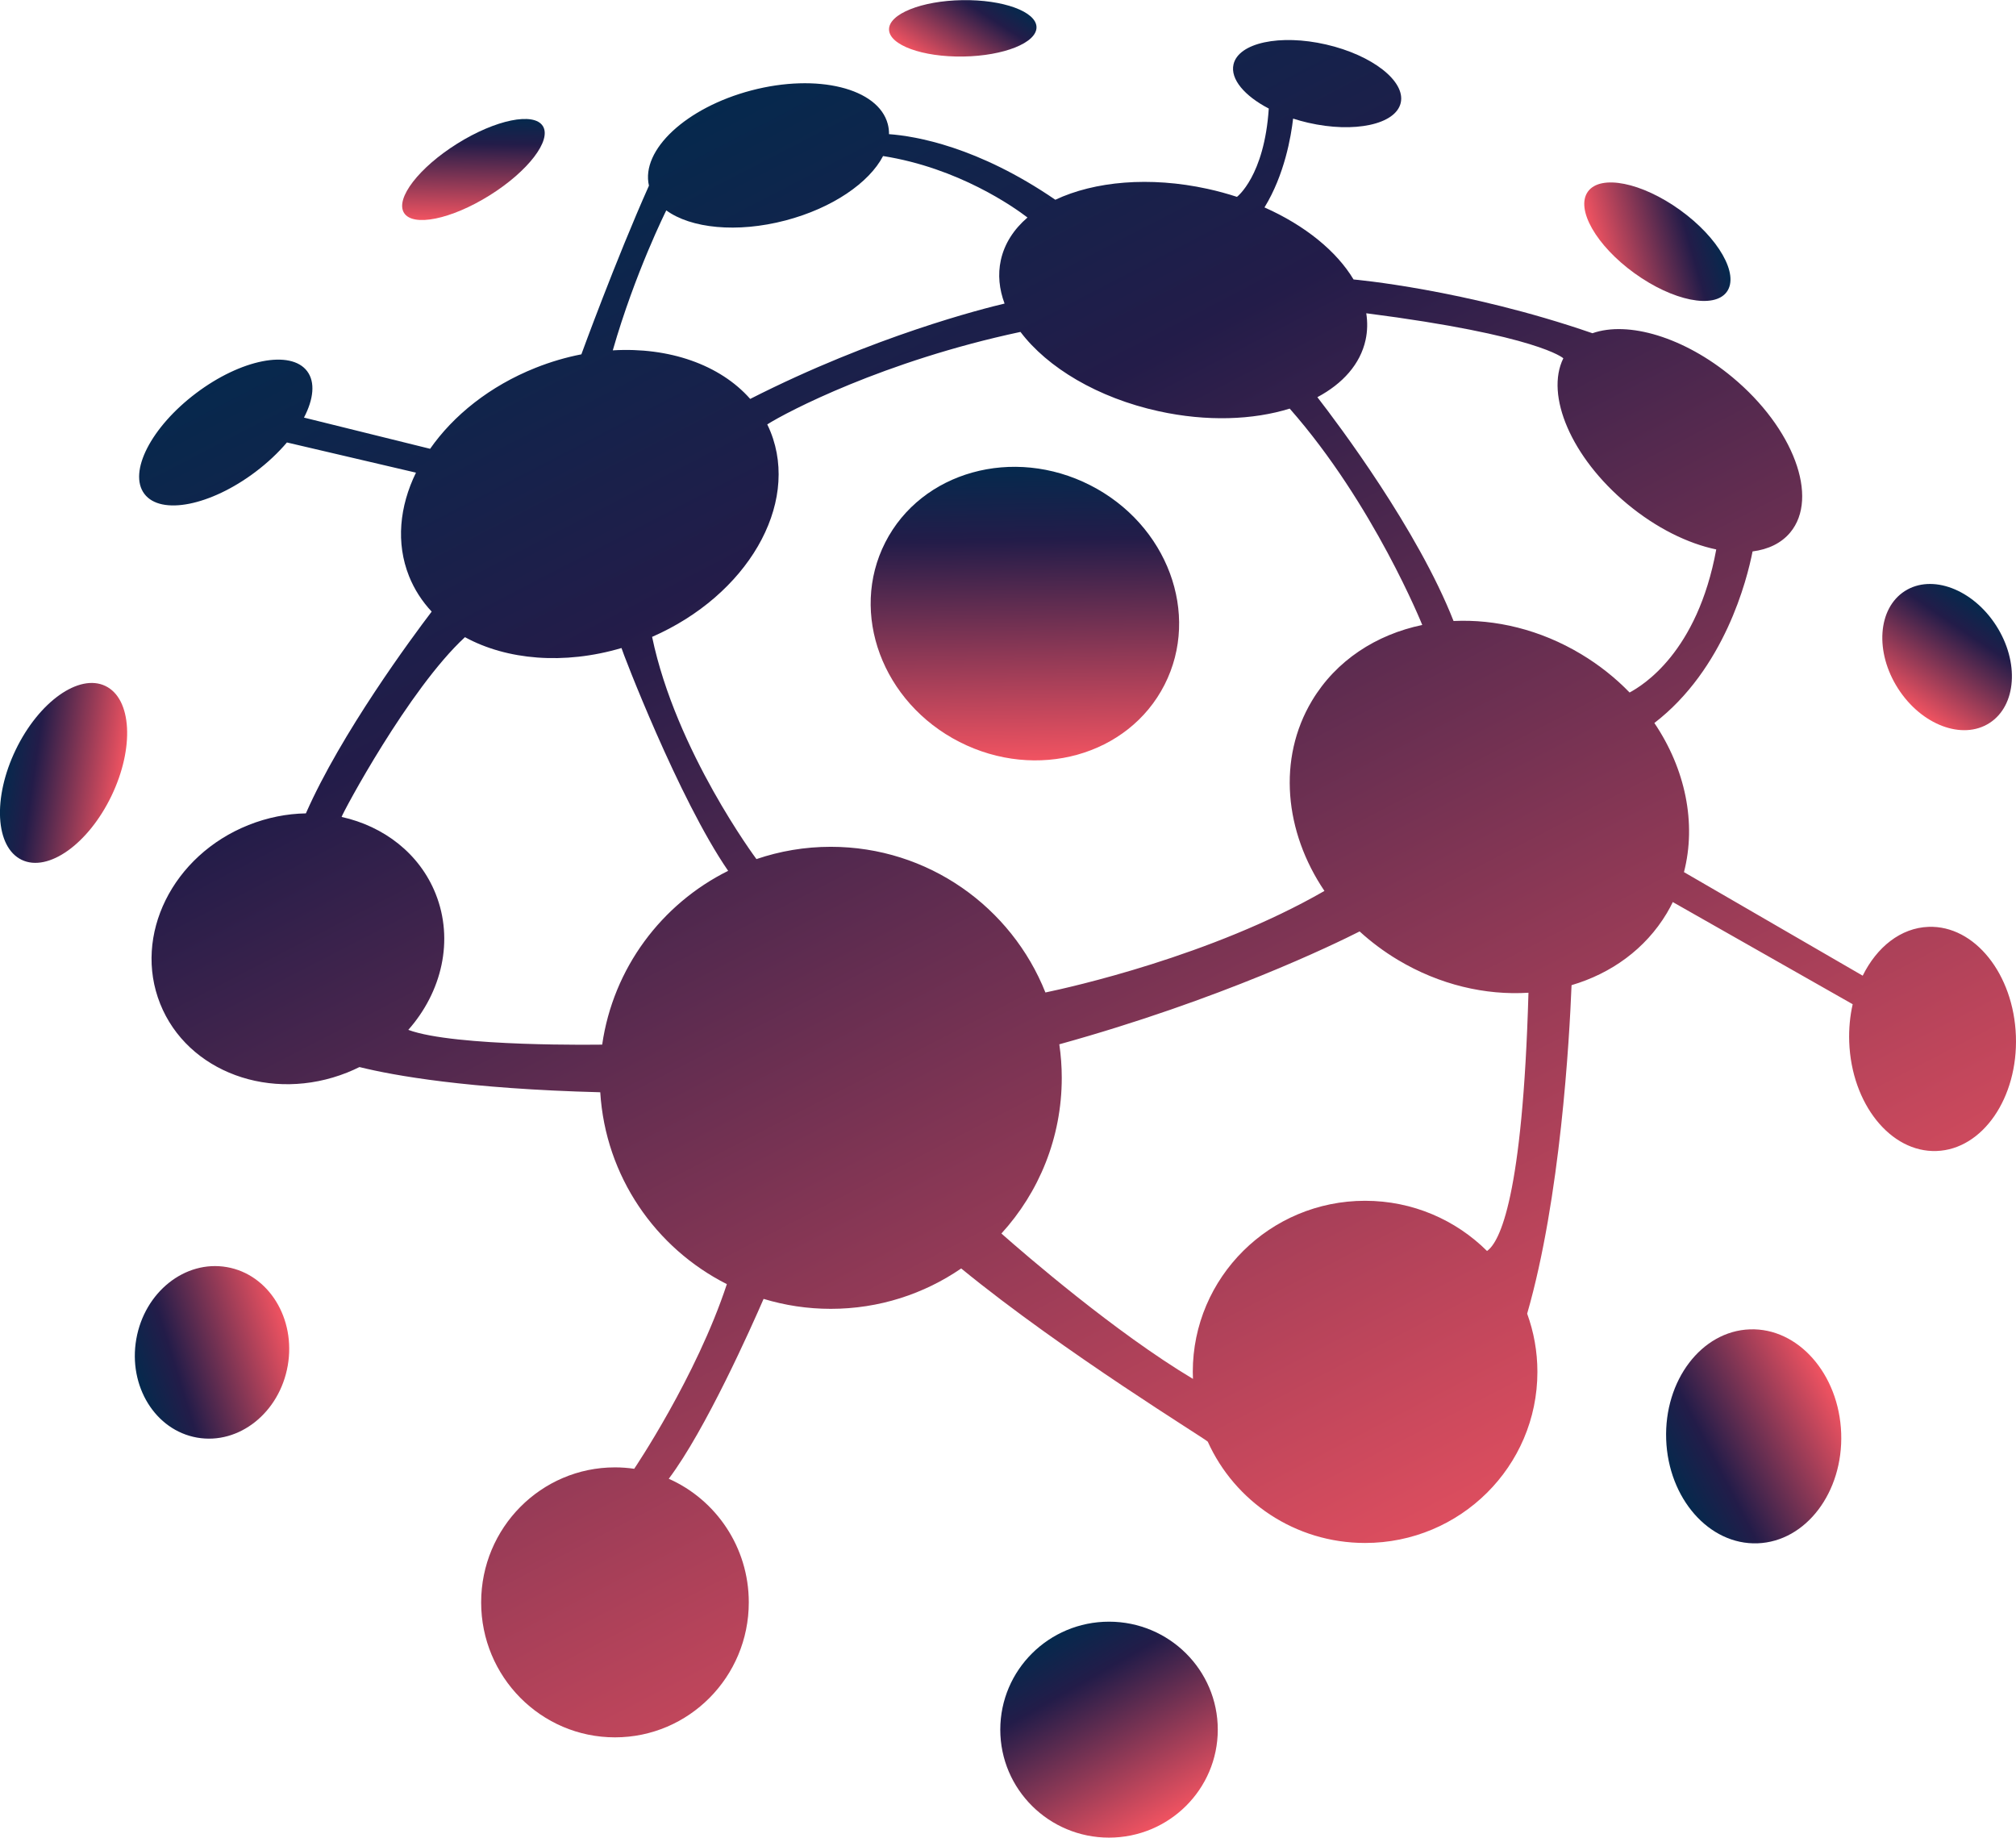 
<svg version="1.1" id="Слой_1" xmlns="http://www.w3.org/2000/svg" xmlns:xlink="http://www.w3.org/1999/xlink" x="0px" y="0px"
	 viewBox="0 0 541.099 493.165" style="enable-background:new 0 0 541.099 493.165;" xml:space="preserve">
	   <defs>
   <linearGradient id="gradient"  fy="0" gradientTransform="rotate(60 .5 .5)">

	<stop offset="0" stop-color="#05294D">
	</stop>
	<stop offset=".25" stop-color="#231C49">
	<animate attributeName="offset" dur="5s" values="0;1;0"
		repeatCount="indefinite" />
	</stop>
	<stop offset="1" stop-color="#f15361"/>
	
</linearGradient> 
</defs>

<g>
	<ellipse fill="url(#gradient)" cx="297.666" cy="464.188" rx="29.188" ry="28.977"/>
	
		<ellipse transform="matrix(0.891 0.454 -0.454 0.891 104.701 -106.935)" fill="url(#gradient)" cx="275.123" cy="164.65" rx="42.067" ry="38.659"/>
	<path fill="url(#gradient)" d="M541.072,278.016c-0.596-16.611-11.092-29.718-23.445-29.276
		c-7.456,0.267-13.88,5.415-17.673,13.105l-47.969-27.79l-0.011,0.029
		c3.415-13.194,0.37-27.755-7.937-40.052
		c18.828-14.495,24.869-38.446,26.357-46.044c4.195-0.538,7.715-2.207,10.116-5.094
		c7.804-9.382,0.864-28.022-15.501-41.634
		c-13.007-10.819-28.047-15.195-37.592-11.828c-0.005-0.002-0.01-0.003-0.015-0.005
		c-34.243-11.828-64.09-14.424-64.09-14.424s-0.01,0.001-0.014,0.001
		c-4.529-7.568-13-14.493-23.907-19.338c5.381-8.757,7.135-19.052,7.683-23.836
		c1.295,0.417,2.639,0.792,4.03,1.111c12.394,2.849,23.521,0.459,24.854-5.339
		c1.333-5.798-7.633-12.808-20.027-15.658
		c-12.394-2.849-23.521-0.459-24.854,5.339c-0.909,3.954,2.974,8.471,9.466,11.849
		l0,0c-1.192,18.152-8.535,23.697-8.535,23.697s-0,0.004-0,0.005
		c-2.544-0.83-5.18-1.555-7.903-2.151c-15.555-3.404-30.375-2.006-40.85,2.928
		c-20.759-14.233-37.467-17.084-44.643-17.605c0.011-0.912-0.094-1.815-0.327-2.701
		c-2.529-9.635-18.917-13.682-36.602-9.039
		c-17.509,4.596-29.717,15.986-27.504,25.563
		c-8.91,19.955-18.135,45.261-18.135,45.261s0,0.003,0,0.003
		c-4.086,0.795-8.214,1.994-12.309,3.627
		c-12.244,4.882-22.055,12.761-28.345,21.801l0.046-0.078l-33.844-8.372
		l-0.005,0.006c2.586-4.955,3.079-9.508,0.855-12.459
		c-4.399-5.836-17.744-3.197-29.809,5.895
		c-12.064,9.092-18.278,21.194-13.88,27.031
		c4.399,5.836,17.745,3.197,29.809-5.895c3.287-2.477,6.136-5.178,8.458-7.915
		l-0.008,0.011l34.636,8.101l0.005-0.008c-4.451,9.11-5.405,18.912-1.869,27.781
		c1.428,3.58,3.501,6.759,6.079,9.521c-5.345,7.03-24.285,32.605-33.763,54.145
		c-5.079,0.088-10.297,1.097-15.386,3.126
		c-20.419,8.142-31.043,29.613-23.729,47.956
		c7.314,18.344,29.797,26.614,50.216,18.472c1.126-0.449,2.216-0.945,3.281-1.472
		c9.24,2.286,28.974,5.839,64.628,6.765c1.393,22.554,14.839,41.833,33.98,51.493
		c-8.219,24.931-24.866,49.551-24.866,49.551s-0.001,0.003-0.001,0.003
		c-1.687-0.245-3.409-0.378-5.163-0.378c-19.836,0-35.917,16.219-35.917,36.227
		c0,20.008,16.08,36.227,35.917,36.227c19.836,0,35.917-16.219,35.917-36.227
		c0-14.826-8.834-27.564-21.479-33.171c9.87-13.099,22.149-40.669,25.453-48.273
		c5.705,1.731,11.755,2.671,18.026,2.671c12.994,0,25.048-4.004,35.012-10.836
		c27.602,22.579,65.928,45.943,66.159,46.47c0,0,0.006-0,0.014-0.001
		c7.218,16.026,23.405,27.2,42.231,27.2c25.543,0,46.25-20.558,46.25-45.917
		c0-5.485-0.972-10.744-2.749-15.62c8.943-31.014,11.337-73.589,11.914-88.16
		c10.634-3.139,19.791-9.673,25.559-19.299c0.617-1.029,1.167-2.081,1.686-3.143
		l-0.055,0.148l48.265,27.407l0.002-0.003c-0.719,3.18-1.055,6.585-0.928,10.119
		c0.596,16.611,11.092,29.719,23.445,29.276
		C532.137,308.453,541.668,294.627,541.072,278.016z M164.475,94.019
		c5.996-20.902,14.359-37.561,14.359-37.561c6.582,4.811,18.938,6.132,32.01,2.7
		c12.606-3.309,22.463-10.141,26.173-17.281
		c20.284,3.203,35.133,13.719,38.763,16.495c-3.669,3.159-6.184,7.011-7.154,11.441
		c-0.843,3.853-0.437,7.797,1.004,11.656c-5.528,1.298-35.034,8.687-68.273,25.59
		c-8.128-9.212-21.81-13.934-36.884-13.035
		C164.473,94.023,164.474,94.021,164.475,94.019z M109.59,276.386
		c9.004-10.184,12.303-24.061,7.342-36.503
		c-4.315-10.822-13.911-18.134-25.246-20.642c0-0,0.002-0.002,0.002-0.002
		c0.278-1.097,18.02-34.321,33.107-48.244
		c11.222,6.137,26.587,7.478,42.017,2.917c0,0.002,0,0.007,0.001,0.009
		c0.16,0.8,15.33,40.5,28.625,59.787
		c-17.881,8.883-30.861,26.136-33.812,46.64c-0.001-0-0.008-0.002-0.008-0.002
		S122.047,281.013,109.59,276.386z M203.025,230.556
		c-0.004-0.011-0.006-0.017-0.006-0.017s-21.608-28.946-27.991-59.615
		c-0-0.002-0.001-0.004-0.001-0.006
		c25.456-11.138,39.638-35.355,31.807-54.995c-0.276-0.691-0.58-1.365-0.902-2.027
		c5.226-3.328,31.254-16.994,67.955-24.819c0.003-0.001,0.006-0.001,0.01-0.002
		c7.209,9.542,20.68,17.69,37.147,21.294
		c12.895,2.822,25.284,2.343,35.114-0.712c0.002,0.002,0.003,0.003,0.005,0.005
		c22.518,25.573,35.571,58.052,35.571,58.052s0.004,0.005,0.005,0.007
		c-12.339,2.571-23.105,9.49-29.591,20.313c-9.346,15.597-7.376,35.211,3.333,51.062
		c-30.423,17.509-68.474,25.92-74.891,27.255
		c-9.113-22.9-31.464-39.096-57.612-39.096
		C215.995,227.255,209.289,228.427,203.025,230.556z M399.122,335.727
		c-8.371-8.323-19.943-13.472-32.726-13.472c-25.543,0-46.25,20.558-46.25,45.917
		c0,0.632,0.022,1.258,0.048,1.884c-20.903-12.496-45.03-33.377-51.415-39.014
		c10.062-11.022,16.2-25.686,16.2-41.786c0-3.056-0.23-6.058-0.658-8.995
		c43.312-11.996,73.918-26.904,80.604-30.291c3.079,2.806,6.494,5.377,10.247,7.626
		c11.235,6.733,23.568,9.554,35.072,8.824
		C408.693,321.275,402.536,333.334,399.122,335.727z M390.136,166.66
		c-0.001-0.003-0.002-0.006-0.003-0.009c-9.634-24.505-30.858-52.72-36.547-60.059
		c6.817-3.633,11.521-8.879,12.938-15.354c0.518-2.368,0.556-4.771,0.184-7.167
		c46.326,5.953,52.894,12.08,52.896,12.081
		c-4.921,9.926,2.152,26.613,17.145,39.084
		c7.775,6.467,16.276,10.63,23.898,12.218
		c-5.082,27.682-19.763,36.503-23.259,38.395
		c-3.752-3.875-8.116-7.366-13.042-10.318
		C413.392,168.967,401.393,166.121,390.136,166.66z"/>
	
		<ellipse transform="matrix(-0.036 -0.999 0.999 -0.036 102.666 869.78)" fill="url(#gradient)" cx="470.907" cy="385.364" rx="28.738" ry="23.51"/>
	
		<ellipse transform="matrix(0.54 0.841 -0.841 0.54 388.897 -358.639)" fill="url(#gradient)" cx="522.706" cy="176.633" rx="21.05" ry="15.653"/>
	
		<ellipse transform="matrix(0.172 -0.985 0.985 0.172 -310.547 356.566)" fill="url(#gradient)" cx="56.939" cy="363.107" rx="23.228" ry="20.637"/>
	
		<ellipse transform="matrix(0.016 1 -1 0.016 261.846 -250.949)" fill="url(#gradient)" cx="258.433" cy="7.572" rx="7.566" ry="19.793"/>
	
		<ellipse transform="matrix(0.53 0.848 -0.848 0.53 98.331 -86.345)" fill="url(#gradient)" cx="127.027" cy="45.498" rx="8.189" ry="21.973"/>
	
		<ellipse transform="matrix(0.434 -0.901 0.901 0.434 -177.184 132.805)" fill="url(#gradient)" cx="17.065" cy="207.366" rx="25.892" ry="14.26"/>
	
		<ellipse transform="matrix(-0.585 0.811 -0.811 -0.585 757.661 -257.94)" fill="url(#gradient)" cx="444.818" cy="64.859" rx="10.458" ry="22.986"/>
</g>
</svg>
